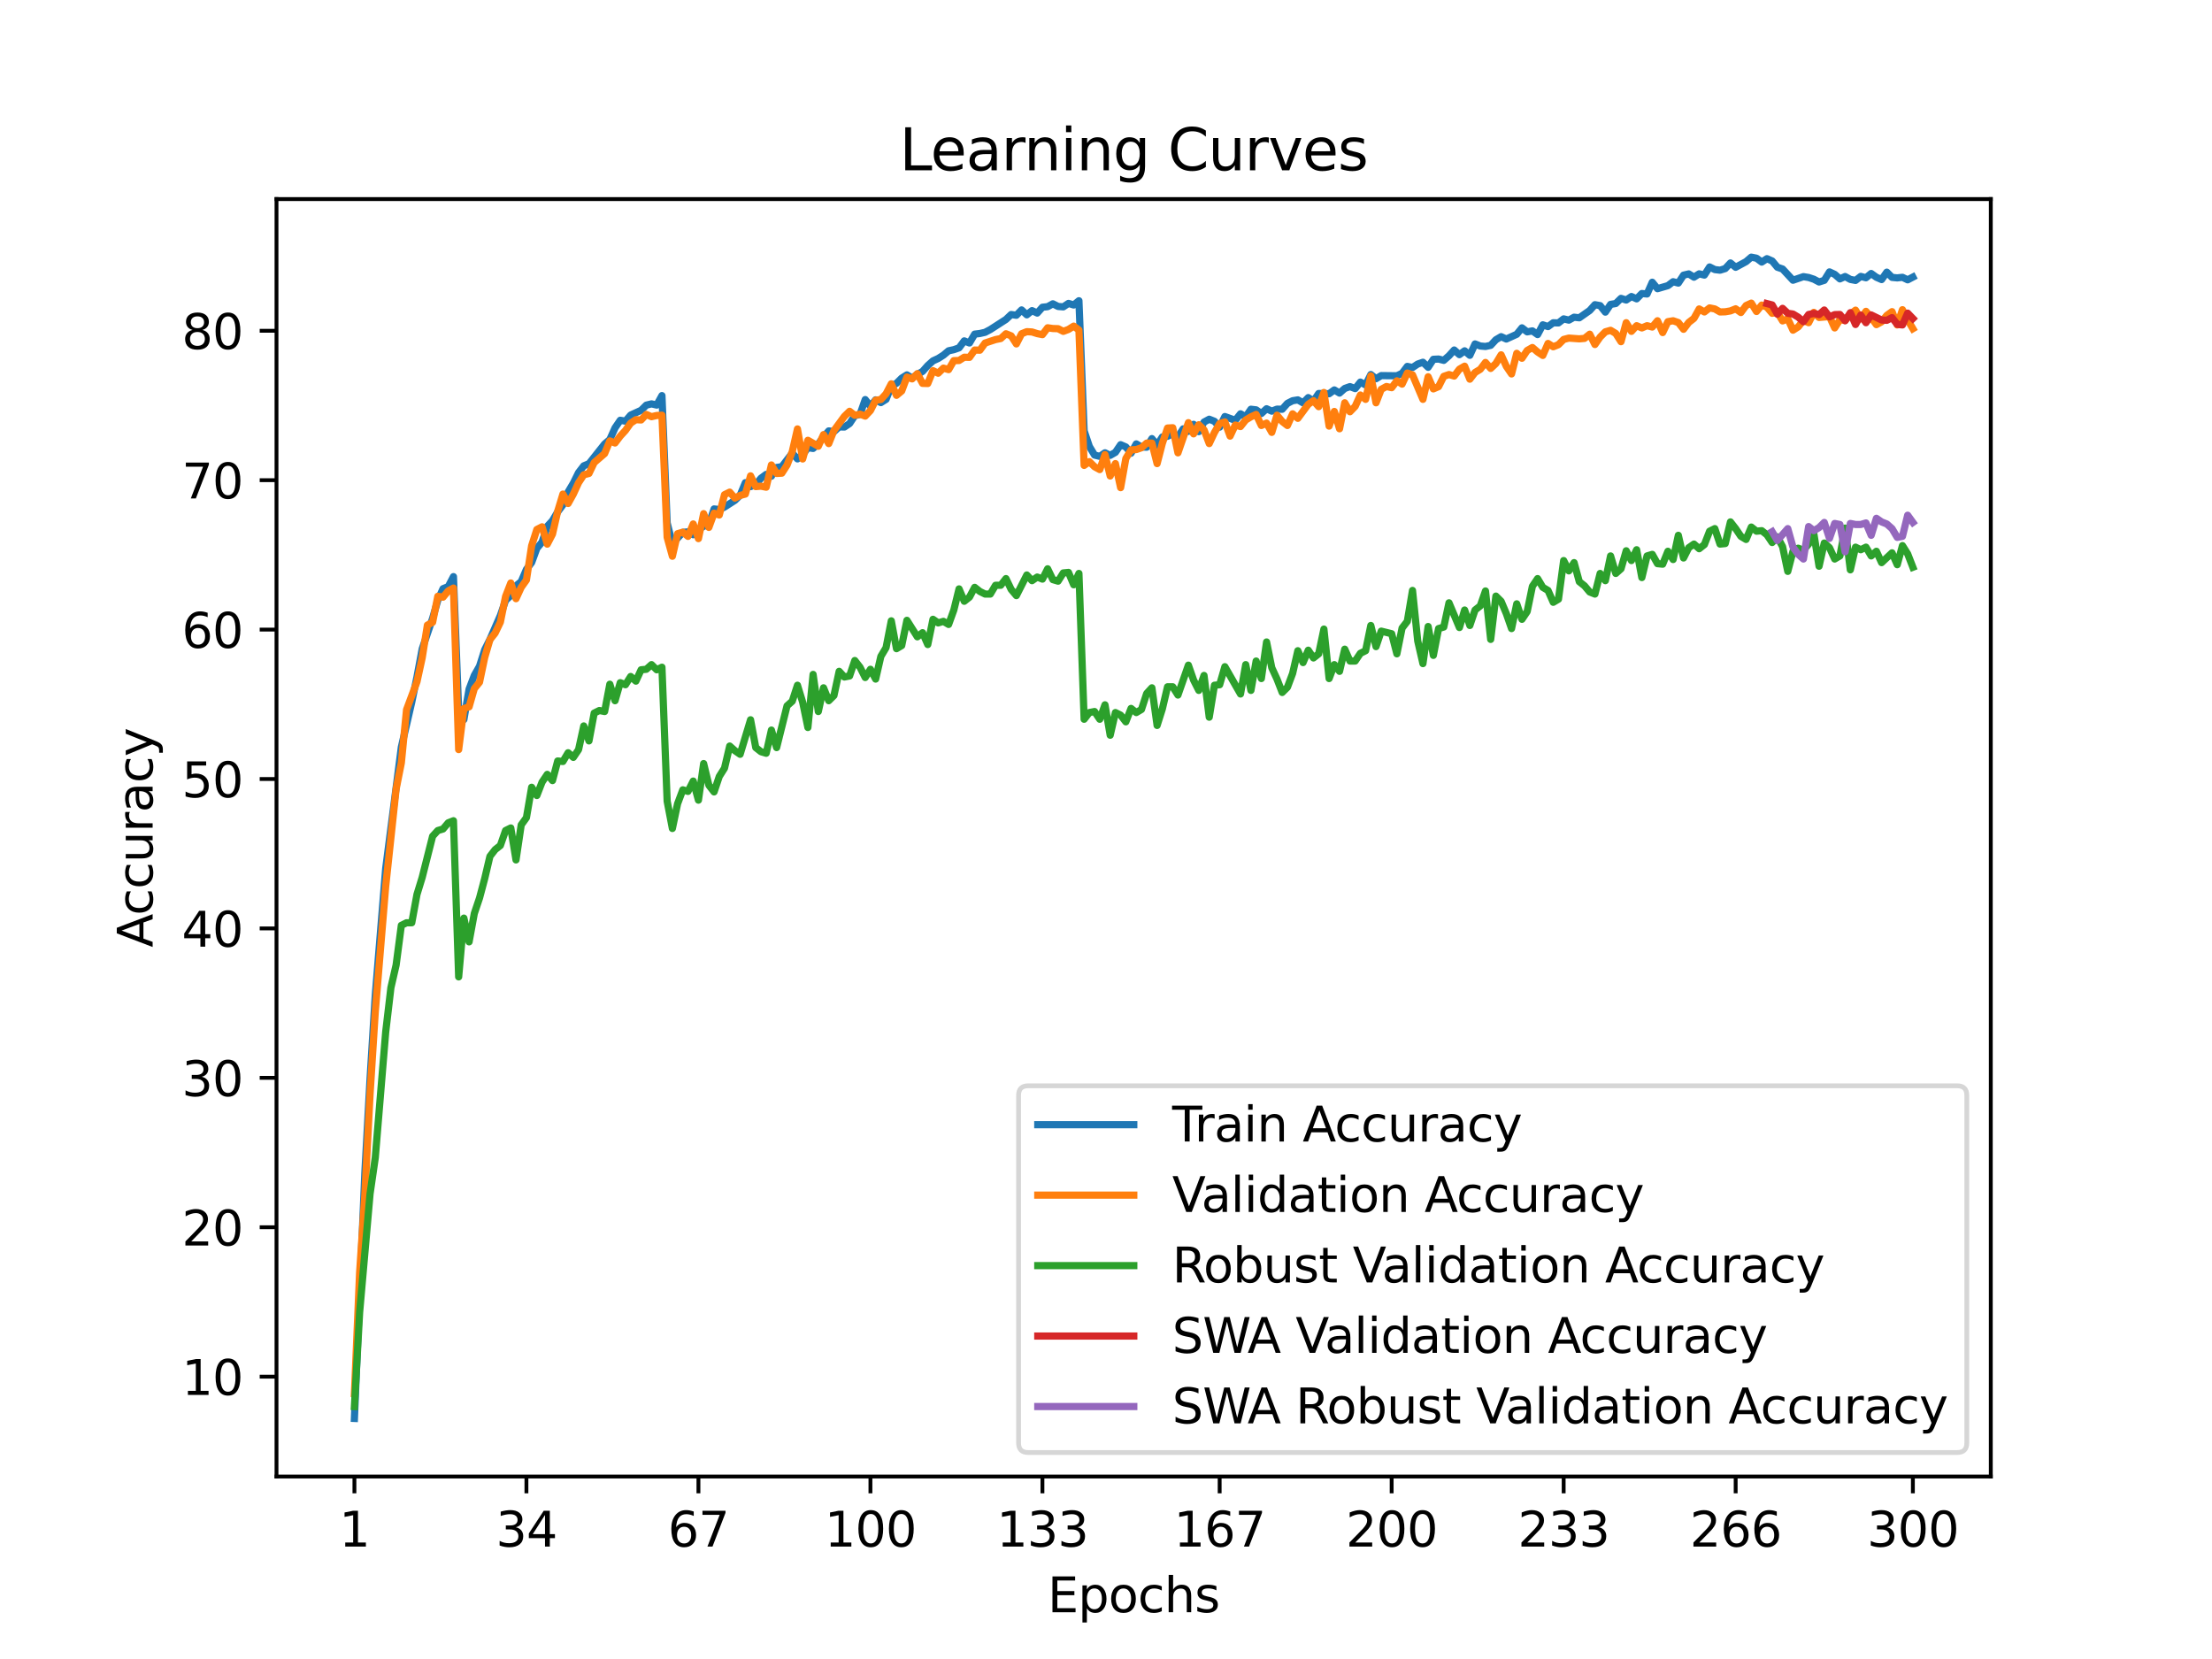 <?xml version="1.0" encoding="utf-8" standalone="no"?>
<!DOCTYPE svg PUBLIC "-//W3C//DTD SVG 1.1//EN"
  "http://www.w3.org/Graphics/SVG/1.1/DTD/svg11.dtd">
<svg xmlns:xlink="http://www.w3.org/1999/xlink" width="460.8pt" height="345.6pt" viewBox="0 0 460.8 345.6" xmlns="http://www.w3.org/2000/svg" version="1.1">
 <defs>
  <style type="text/css">*{stroke-linejoin: round; stroke-linecap: butt}</style>
 </defs>
 <g id="figure_1">
  <g id="patch_1">
   <path d="M 0 345.6 
L 460.8 345.6 
L 460.8 0 
L 0 0 
z
" style="fill: #ffffff"/>
  </g>
  <g id="axes_1">
   <g id="patch_2">
    <path d="M 57.6 307.584 
L 414.72 307.584 
L 414.72 41.472 
L 57.6 41.472 
z
" style="fill: #ffffff"/>
   </g>
   <g id="matplotlib.axis_1">
    <g id="xtick_1">
     <g id="line2d_1">
      <defs>
       <path id="mb05141af59" d="M 0 0 
L 0 3.5 
" style="stroke: #000000; stroke-width: 0.8"/>
      </defs>
      <g>
       <use xlink:href="#mb05141af59" x="73.833" y="307.584" style="stroke: #000000; stroke-width: 0.8"/>
      </g>
     </g>
     <g id="text_1">
      <!-- 1 -->
      <g transform="translate(70.651 322.182) scale(0.1 -0.1)">
       <defs>
        <path id="DejaVuSans-31" d="M 794 531 
L 1825 531 
L 1825 4091 
L 703 3866 
L 703 4441 
L 1819 4666 
L 2450 4666 
L 2450 531 
L 3481 531 
L 3481 0 
L 794 0 
L 794 531 
z
" transform="scale(0.016)"/>
       </defs>
       <use xlink:href="#DejaVuSans-31"/>
      </g>
     </g>
    </g>
    <g id="xtick_2">
     <g id="line2d_2">
      <g>
       <use xlink:href="#mb05141af59" x="109.664" y="307.584" style="stroke: #000000; stroke-width: 0.8"/>
      </g>
     </g>
     <g id="text_2">
      <!-- 34 -->
      <g transform="translate(103.302 322.182) scale(0.1 -0.1)">
       <defs>
        <path id="DejaVuSans-33" d="M 2597 2516 
Q 3050 2419 3304 2112 
Q 3559 1806 3559 1356 
Q 3559 666 3084 287 
Q 2609 -91 1734 -91 
Q 1441 -91 1130 -33 
Q 819 25 488 141 
L 488 750 
Q 750 597 1062 519 
Q 1375 441 1716 441 
Q 2309 441 2620 675 
Q 2931 909 2931 1356 
Q 2931 1769 2642 2001 
Q 2353 2234 1838 2234 
L 1294 2234 
L 1294 2753 
L 1863 2753 
Q 2328 2753 2575 2939 
Q 2822 3125 2822 3475 
Q 2822 3834 2567 4026 
Q 2313 4219 1838 4219 
Q 1578 4219 1281 4162 
Q 984 4106 628 3988 
L 628 4550 
Q 988 4650 1302 4700 
Q 1616 4750 1894 4750 
Q 2613 4750 3031 4423 
Q 3450 4097 3450 3541 
Q 3450 3153 3228 2886 
Q 3006 2619 2597 2516 
z
" transform="scale(0.016)"/>
        <path id="DejaVuSans-34" d="M 2419 4116 
L 825 1625 
L 2419 1625 
L 2419 4116 
z
M 2253 4666 
L 3047 4666 
L 3047 1625 
L 3713 1625 
L 3713 1100 
L 3047 1100 
L 3047 0 
L 2419 0 
L 2419 1100 
L 313 1100 
L 313 1709 
L 2253 4666 
z
" transform="scale(0.016)"/>
       </defs>
       <use xlink:href="#DejaVuSans-33"/>
       <use xlink:href="#DejaVuSans-34" x="63.623"/>
      </g>
     </g>
    </g>
    <g id="xtick_3">
     <g id="line2d_3">
      <g>
       <use xlink:href="#mb05141af59" x="145.496" y="307.584" style="stroke: #000000; stroke-width: 0.8"/>
      </g>
     </g>
     <g id="text_3">
      <!-- 67 -->
      <g transform="translate(139.133 322.182) scale(0.1 -0.1)">
       <defs>
        <path id="DejaVuSans-36" d="M 2113 2584 
Q 1688 2584 1439 2293 
Q 1191 2003 1191 1497 
Q 1191 994 1439 701 
Q 1688 409 2113 409 
Q 2538 409 2786 701 
Q 3034 994 3034 1497 
Q 3034 2003 2786 2293 
Q 2538 2584 2113 2584 
z
M 3366 4563 
L 3366 3988 
Q 3128 4100 2886 4159 
Q 2644 4219 2406 4219 
Q 1781 4219 1451 3797 
Q 1122 3375 1075 2522 
Q 1259 2794 1537 2939 
Q 1816 3084 2150 3084 
Q 2853 3084 3261 2657 
Q 3669 2231 3669 1497 
Q 3669 778 3244 343 
Q 2819 -91 2113 -91 
Q 1303 -91 875 529 
Q 447 1150 447 2328 
Q 447 3434 972 4092 
Q 1497 4750 2381 4750 
Q 2619 4750 2861 4703 
Q 3103 4656 3366 4563 
z
" transform="scale(0.016)"/>
        <path id="DejaVuSans-37" d="M 525 4666 
L 3525 4666 
L 3525 4397 
L 1831 0 
L 1172 0 
L 2766 4134 
L 525 4134 
L 525 4666 
z
" transform="scale(0.016)"/>
       </defs>
       <use xlink:href="#DejaVuSans-36"/>
       <use xlink:href="#DejaVuSans-37" x="63.623"/>
      </g>
     </g>
    </g>
    <g id="xtick_4">
     <g id="line2d_4">
      <g>
       <use xlink:href="#mb05141af59" x="181.327" y="307.584" style="stroke: #000000; stroke-width: 0.8"/>
      </g>
     </g>
     <g id="text_4">
      <!-- 100 -->
      <g transform="translate(171.783 322.182) scale(0.1 -0.1)">
       <defs>
        <path id="DejaVuSans-30" d="M 2034 4250 
Q 1547 4250 1301 3770 
Q 1056 3291 1056 2328 
Q 1056 1369 1301 889 
Q 1547 409 2034 409 
Q 2525 409 2770 889 
Q 3016 1369 3016 2328 
Q 3016 3291 2770 3770 
Q 2525 4250 2034 4250 
z
M 2034 4750 
Q 2819 4750 3233 4129 
Q 3647 3509 3647 2328 
Q 3647 1150 3233 529 
Q 2819 -91 2034 -91 
Q 1250 -91 836 529 
Q 422 1150 422 2328 
Q 422 3509 836 4129 
Q 1250 4750 2034 4750 
z
" transform="scale(0.016)"/>
       </defs>
       <use xlink:href="#DejaVuSans-31"/>
       <use xlink:href="#DejaVuSans-30" x="63.623"/>
       <use xlink:href="#DejaVuSans-30" x="127.246"/>
      </g>
     </g>
    </g>
    <g id="xtick_5">
     <g id="line2d_5">
      <g>
       <use xlink:href="#mb05141af59" x="217.158" y="307.584" style="stroke: #000000; stroke-width: 0.8"/>
      </g>
     </g>
     <g id="text_5">
      <!-- 133 -->
      <g transform="translate(207.615 322.182) scale(0.1 -0.1)">
       <use xlink:href="#DejaVuSans-31"/>
       <use xlink:href="#DejaVuSans-33" x="63.623"/>
       <use xlink:href="#DejaVuSans-33" x="127.246"/>
      </g>
     </g>
    </g>
    <g id="xtick_6">
     <g id="line2d_6">
      <g>
       <use xlink:href="#mb05141af59" x="254.076" y="307.584" style="stroke: #000000; stroke-width: 0.8"/>
      </g>
     </g>
     <g id="text_6">
      <!-- 167 -->
      <g transform="translate(244.532 322.182) scale(0.1 -0.1)">
       <use xlink:href="#DejaVuSans-31"/>
       <use xlink:href="#DejaVuSans-36" x="63.623"/>
       <use xlink:href="#DejaVuSans-37" x="127.246"/>
      </g>
     </g>
    </g>
    <g id="xtick_7">
     <g id="line2d_7">
      <g>
       <use xlink:href="#mb05141af59" x="289.907" y="307.584" style="stroke: #000000; stroke-width: 0.8"/>
      </g>
     </g>
     <g id="text_7">
      <!-- 200 -->
      <g transform="translate(280.363 322.182) scale(0.1 -0.1)">
       <defs>
        <path id="DejaVuSans-32" d="M 1228 531 
L 3431 531 
L 3431 0 
L 469 0 
L 469 531 
Q 828 903 1448 1529 
Q 2069 2156 2228 2338 
Q 2531 2678 2651 2914 
Q 2772 3150 2772 3378 
Q 2772 3750 2511 3984 
Q 2250 4219 1831 4219 
Q 1534 4219 1204 4116 
Q 875 4013 500 3803 
L 500 4441 
Q 881 4594 1212 4672 
Q 1544 4750 1819 4750 
Q 2544 4750 2975 4387 
Q 3406 4025 3406 3419 
Q 3406 3131 3298 2873 
Q 3191 2616 2906 2266 
Q 2828 2175 2409 1742 
Q 1991 1309 1228 531 
z
" transform="scale(0.016)"/>
       </defs>
       <use xlink:href="#DejaVuSans-32"/>
       <use xlink:href="#DejaVuSans-30" x="63.623"/>
       <use xlink:href="#DejaVuSans-30" x="127.246"/>
      </g>
     </g>
    </g>
    <g id="xtick_8">
     <g id="line2d_8">
      <g>
       <use xlink:href="#mb05141af59" x="325.739" y="307.584" style="stroke: #000000; stroke-width: 0.8"/>
      </g>
     </g>
     <g id="text_8">
      <!-- 233 -->
      <g transform="translate(316.195 322.182) scale(0.1 -0.1)">
       <use xlink:href="#DejaVuSans-32"/>
       <use xlink:href="#DejaVuSans-33" x="63.623"/>
       <use xlink:href="#DejaVuSans-33" x="127.246"/>
      </g>
     </g>
    </g>
    <g id="xtick_9">
     <g id="line2d_9">
      <g>
       <use xlink:href="#mb05141af59" x="361.57" y="307.584" style="stroke: #000000; stroke-width: 0.8"/>
      </g>
     </g>
     <g id="text_9">
      <!-- 266 -->
      <g transform="translate(352.026 322.182) scale(0.1 -0.1)">
       <use xlink:href="#DejaVuSans-32"/>
       <use xlink:href="#DejaVuSans-36" x="63.623"/>
       <use xlink:href="#DejaVuSans-36" x="127.246"/>
      </g>
     </g>
    </g>
    <g id="xtick_10">
     <g id="line2d_10">
      <g>
       <use xlink:href="#mb05141af59" x="398.487" y="307.584" style="stroke: #000000; stroke-width: 0.8"/>
      </g>
     </g>
     <g id="text_10">
      <!-- 300 -->
      <g transform="translate(388.944 322.182) scale(0.1 -0.1)">
       <use xlink:href="#DejaVuSans-33"/>
       <use xlink:href="#DejaVuSans-30" x="63.623"/>
       <use xlink:href="#DejaVuSans-30" x="127.246"/>
      </g>
     </g>
    </g>
    <g id="text_11">
     <!-- Epochs -->
     <g transform="translate(218.244 335.861) scale(0.1 -0.1)">
      <defs>
       <path id="DejaVuSans-45" d="M 628 4666 
L 3578 4666 
L 3578 4134 
L 1259 4134 
L 1259 2753 
L 3481 2753 
L 3481 2222 
L 1259 2222 
L 1259 531 
L 3634 531 
L 3634 0 
L 628 0 
L 628 4666 
z
" transform="scale(0.016)"/>
       <path id="DejaVuSans-70" d="M 1159 525 
L 1159 -1331 
L 581 -1331 
L 581 3500 
L 1159 3500 
L 1159 2969 
Q 1341 3281 1617 3432 
Q 1894 3584 2278 3584 
Q 2916 3584 3314 3078 
Q 3713 2572 3713 1747 
Q 3713 922 3314 415 
Q 2916 -91 2278 -91 
Q 1894 -91 1617 61 
Q 1341 213 1159 525 
z
M 3116 1747 
Q 3116 2381 2855 2742 
Q 2594 3103 2138 3103 
Q 1681 3103 1420 2742 
Q 1159 2381 1159 1747 
Q 1159 1113 1420 752 
Q 1681 391 2138 391 
Q 2594 391 2855 752 
Q 3116 1113 3116 1747 
z
" transform="scale(0.016)"/>
       <path id="DejaVuSans-6f" d="M 1959 3097 
Q 1497 3097 1228 2736 
Q 959 2375 959 1747 
Q 959 1119 1226 758 
Q 1494 397 1959 397 
Q 2419 397 2687 759 
Q 2956 1122 2956 1747 
Q 2956 2369 2687 2733 
Q 2419 3097 1959 3097 
z
M 1959 3584 
Q 2709 3584 3137 3096 
Q 3566 2609 3566 1747 
Q 3566 888 3137 398 
Q 2709 -91 1959 -91 
Q 1206 -91 779 398 
Q 353 888 353 1747 
Q 353 2609 779 3096 
Q 1206 3584 1959 3584 
z
" transform="scale(0.016)"/>
       <path id="DejaVuSans-63" d="M 3122 3366 
L 3122 2828 
Q 2878 2963 2633 3030 
Q 2388 3097 2138 3097 
Q 1578 3097 1268 2742 
Q 959 2388 959 1747 
Q 959 1106 1268 751 
Q 1578 397 2138 397 
Q 2388 397 2633 464 
Q 2878 531 3122 666 
L 3122 134 
Q 2881 22 2623 -34 
Q 2366 -91 2075 -91 
Q 1284 -91 818 406 
Q 353 903 353 1747 
Q 353 2603 823 3093 
Q 1294 3584 2113 3584 
Q 2378 3584 2631 3529 
Q 2884 3475 3122 3366 
z
" transform="scale(0.016)"/>
       <path id="DejaVuSans-68" d="M 3513 2113 
L 3513 0 
L 2938 0 
L 2938 2094 
Q 2938 2591 2744 2837 
Q 2550 3084 2163 3084 
Q 1697 3084 1428 2787 
Q 1159 2491 1159 1978 
L 1159 0 
L 581 0 
L 581 4863 
L 1159 4863 
L 1159 2956 
Q 1366 3272 1645 3428 
Q 1925 3584 2291 3584 
Q 2894 3584 3203 3211 
Q 3513 2838 3513 2113 
z
" transform="scale(0.016)"/>
       <path id="DejaVuSans-73" d="M 2834 3397 
L 2834 2853 
Q 2591 2978 2328 3040 
Q 2066 3103 1784 3103 
Q 1356 3103 1142 2972 
Q 928 2841 928 2578 
Q 928 2378 1081 2264 
Q 1234 2150 1697 2047 
L 1894 2003 
Q 2506 1872 2764 1633 
Q 3022 1394 3022 966 
Q 3022 478 2636 193 
Q 2250 -91 1575 -91 
Q 1294 -91 989 -36 
Q 684 19 347 128 
L 347 722 
Q 666 556 975 473 
Q 1284 391 1588 391 
Q 1994 391 2212 530 
Q 2431 669 2431 922 
Q 2431 1156 2273 1281 
Q 2116 1406 1581 1522 
L 1381 1569 
Q 847 1681 609 1914 
Q 372 2147 372 2553 
Q 372 3047 722 3315 
Q 1072 3584 1716 3584 
Q 2034 3584 2315 3537 
Q 2597 3491 2834 3397 
z
" transform="scale(0.016)"/>
      </defs>
      <use xlink:href="#DejaVuSans-45"/>
      <use xlink:href="#DejaVuSans-70" x="63.184"/>
      <use xlink:href="#DejaVuSans-6f" x="126.66"/>
      <use xlink:href="#DejaVuSans-63" x="187.842"/>
      <use xlink:href="#DejaVuSans-68" x="242.822"/>
      <use xlink:href="#DejaVuSans-73" x="306.201"/>
     </g>
    </g>
   </g>
   <g id="matplotlib.axis_2">
    <g id="ytick_1">
     <g id="line2d_11">
      <defs>
       <path id="m172ea01c9a" d="M 0 0 
L -3.5 0 
" style="stroke: #000000; stroke-width: 0.8"/>
      </defs>
      <g>
       <use xlink:href="#m172ea01c9a" x="57.6" y="286.788" style="stroke: #000000; stroke-width: 0.8"/>
      </g>
     </g>
     <g id="text_12">
      <!-- 10 -->
      <g transform="translate(37.875 290.587) scale(0.1 -0.1)">
       <use xlink:href="#DejaVuSans-31"/>
       <use xlink:href="#DejaVuSans-30" x="63.623"/>
      </g>
     </g>
    </g>
    <g id="ytick_2">
     <g id="line2d_12">
      <g>
       <use xlink:href="#m172ea01c9a" x="57.6" y="255.662" style="stroke: #000000; stroke-width: 0.8"/>
      </g>
     </g>
     <g id="text_13">
      <!-- 20 -->
      <g transform="translate(37.875 259.461) scale(0.1 -0.1)">
       <use xlink:href="#DejaVuSans-32"/>
       <use xlink:href="#DejaVuSans-30" x="63.623"/>
      </g>
     </g>
    </g>
    <g id="ytick_3">
     <g id="line2d_13">
      <g>
       <use xlink:href="#m172ea01c9a" x="57.6" y="224.536" style="stroke: #000000; stroke-width: 0.8"/>
      </g>
     </g>
     <g id="text_14">
      <!-- 30 -->
      <g transform="translate(37.875 228.335) scale(0.1 -0.1)">
       <use xlink:href="#DejaVuSans-33"/>
       <use xlink:href="#DejaVuSans-30" x="63.623"/>
      </g>
     </g>
    </g>
    <g id="ytick_4">
     <g id="line2d_14">
      <g>
       <use xlink:href="#m172ea01c9a" x="57.6" y="193.41" style="stroke: #000000; stroke-width: 0.8"/>
      </g>
     </g>
     <g id="text_15">
      <!-- 40 -->
      <g transform="translate(37.875 197.209) scale(0.1 -0.1)">
       <use xlink:href="#DejaVuSans-34"/>
       <use xlink:href="#DejaVuSans-30" x="63.623"/>
      </g>
     </g>
    </g>
    <g id="ytick_5">
     <g id="line2d_15">
      <g>
       <use xlink:href="#m172ea01c9a" x="57.6" y="162.284" style="stroke: #000000; stroke-width: 0.8"/>
      </g>
     </g>
     <g id="text_16">
      <!-- 50 -->
      <g transform="translate(37.875 166.083) scale(0.1 -0.1)">
       <defs>
        <path id="DejaVuSans-35" d="M 691 4666 
L 3169 4666 
L 3169 4134 
L 1269 4134 
L 1269 2991 
Q 1406 3038 1543 3061 
Q 1681 3084 1819 3084 
Q 2600 3084 3056 2656 
Q 3513 2228 3513 1497 
Q 3513 744 3044 326 
Q 2575 -91 1722 -91 
Q 1428 -91 1123 -41 
Q 819 9 494 109 
L 494 744 
Q 775 591 1075 516 
Q 1375 441 1709 441 
Q 2250 441 2565 725 
Q 2881 1009 2881 1497 
Q 2881 1984 2565 2268 
Q 2250 2553 1709 2553 
Q 1456 2553 1204 2497 
Q 953 2441 691 2322 
L 691 4666 
z
" transform="scale(0.016)"/>
       </defs>
       <use xlink:href="#DejaVuSans-35"/>
       <use xlink:href="#DejaVuSans-30" x="63.623"/>
      </g>
     </g>
    </g>
    <g id="ytick_6">
     <g id="line2d_16">
      <g>
       <use xlink:href="#m172ea01c9a" x="57.6" y="131.158" style="stroke: #000000; stroke-width: 0.8"/>
      </g>
     </g>
     <g id="text_17">
      <!-- 60 -->
      <g transform="translate(37.875 134.957) scale(0.1 -0.1)">
       <use xlink:href="#DejaVuSans-36"/>
       <use xlink:href="#DejaVuSans-30" x="63.623"/>
      </g>
     </g>
    </g>
    <g id="ytick_7">
     <g id="line2d_17">
      <g>
       <use xlink:href="#m172ea01c9a" x="57.6" y="100.032" style="stroke: #000000; stroke-width: 0.8"/>
      </g>
     </g>
     <g id="text_18">
      <!-- 70 -->
      <g transform="translate(37.875 103.831) scale(0.1 -0.1)">
       <use xlink:href="#DejaVuSans-37"/>
       <use xlink:href="#DejaVuSans-30" x="63.623"/>
      </g>
     </g>
    </g>
    <g id="ytick_8">
     <g id="line2d_18">
      <g>
       <use xlink:href="#m172ea01c9a" x="57.6" y="68.905" style="stroke: #000000; stroke-width: 0.8"/>
      </g>
     </g>
     <g id="text_19">
      <!-- 80 -->
      <g transform="translate(37.875 72.705) scale(0.1 -0.1)">
       <defs>
        <path id="DejaVuSans-38" d="M 2034 2216 
Q 1584 2216 1326 1975 
Q 1069 1734 1069 1313 
Q 1069 891 1326 650 
Q 1584 409 2034 409 
Q 2484 409 2743 651 
Q 3003 894 3003 1313 
Q 3003 1734 2745 1975 
Q 2488 2216 2034 2216 
z
M 1403 2484 
Q 997 2584 770 2862 
Q 544 3141 544 3541 
Q 544 4100 942 4425 
Q 1341 4750 2034 4750 
Q 2731 4750 3128 4425 
Q 3525 4100 3525 3541 
Q 3525 3141 3298 2862 
Q 3072 2584 2669 2484 
Q 3125 2378 3379 2068 
Q 3634 1759 3634 1313 
Q 3634 634 3220 271 
Q 2806 -91 2034 -91 
Q 1263 -91 848 271 
Q 434 634 434 1313 
Q 434 1759 690 2068 
Q 947 2378 1403 2484 
z
M 1172 3481 
Q 1172 3119 1398 2916 
Q 1625 2713 2034 2713 
Q 2441 2713 2670 2916 
Q 2900 3119 2900 3481 
Q 2900 3844 2670 4047 
Q 2441 4250 2034 4250 
Q 1625 4250 1398 4047 
Q 1172 3844 1172 3481 
z
" transform="scale(0.016)"/>
       </defs>
       <use xlink:href="#DejaVuSans-38"/>
       <use xlink:href="#DejaVuSans-30" x="63.623"/>
      </g>
     </g>
    </g>
    <g id="text_20">
     <!-- Accuracy -->
     <g transform="translate(31.795 197.356) rotate(-90) scale(0.1 -0.1)">
      <defs>
       <path id="DejaVuSans-41" d="M 2188 4044 
L 1331 1722 
L 3047 1722 
L 2188 4044 
z
M 1831 4666 
L 2547 4666 
L 4325 0 
L 3669 0 
L 3244 1197 
L 1141 1197 
L 716 0 
L 50 0 
L 1831 4666 
z
" transform="scale(0.016)"/>
       <path id="DejaVuSans-75" d="M 544 1381 
L 544 3500 
L 1119 3500 
L 1119 1403 
Q 1119 906 1312 657 
Q 1506 409 1894 409 
Q 2359 409 2629 706 
Q 2900 1003 2900 1516 
L 2900 3500 
L 3475 3500 
L 3475 0 
L 2900 0 
L 2900 538 
Q 2691 219 2414 64 
Q 2138 -91 1772 -91 
Q 1169 -91 856 284 
Q 544 659 544 1381 
z
M 1991 3584 
L 1991 3584 
z
" transform="scale(0.016)"/>
       <path id="DejaVuSans-72" d="M 2631 2963 
Q 2534 3019 2420 3045 
Q 2306 3072 2169 3072 
Q 1681 3072 1420 2755 
Q 1159 2438 1159 1844 
L 1159 0 
L 581 0 
L 581 3500 
L 1159 3500 
L 1159 2956 
Q 1341 3275 1631 3429 
Q 1922 3584 2338 3584 
Q 2397 3584 2469 3576 
Q 2541 3569 2628 3553 
L 2631 2963 
z
" transform="scale(0.016)"/>
       <path id="DejaVuSans-61" d="M 2194 1759 
Q 1497 1759 1228 1600 
Q 959 1441 959 1056 
Q 959 750 1161 570 
Q 1363 391 1709 391 
Q 2188 391 2477 730 
Q 2766 1069 2766 1631 
L 2766 1759 
L 2194 1759 
z
M 3341 1997 
L 3341 0 
L 2766 0 
L 2766 531 
Q 2569 213 2275 61 
Q 1981 -91 1556 -91 
Q 1019 -91 701 211 
Q 384 513 384 1019 
Q 384 1609 779 1909 
Q 1175 2209 1959 2209 
L 2766 2209 
L 2766 2266 
Q 2766 2663 2505 2880 
Q 2244 3097 1772 3097 
Q 1472 3097 1187 3025 
Q 903 2953 641 2809 
L 641 3341 
Q 956 3463 1253 3523 
Q 1550 3584 1831 3584 
Q 2591 3584 2966 3190 
Q 3341 2797 3341 1997 
z
" transform="scale(0.016)"/>
       <path id="DejaVuSans-79" d="M 2059 -325 
Q 1816 -950 1584 -1140 
Q 1353 -1331 966 -1331 
L 506 -1331 
L 506 -850 
L 844 -850 
Q 1081 -850 1212 -737 
Q 1344 -625 1503 -206 
L 1606 56 
L 191 3500 
L 800 3500 
L 1894 763 
L 2988 3500 
L 3597 3500 
L 2059 -325 
z
" transform="scale(0.016)"/>
      </defs>
      <use xlink:href="#DejaVuSans-41"/>
      <use xlink:href="#DejaVuSans-63" x="66.658"/>
      <use xlink:href="#DejaVuSans-63" x="121.639"/>
      <use xlink:href="#DejaVuSans-75" x="176.619"/>
      <use xlink:href="#DejaVuSans-72" x="239.998"/>
      <use xlink:href="#DejaVuSans-61" x="281.111"/>
      <use xlink:href="#DejaVuSans-63" x="342.391"/>
      <use xlink:href="#DejaVuSans-79" x="397.371"/>
     </g>
    </g>
   </g>
   <g id="line2d_19">
    <path d="M 73.833 295.488 
L 76.004 244.387 
L 77.09 224.684 
L 78.176 207.347 
L 80.348 180.921 
L 83.605 155.646 
L 85.777 146.262 
L 86.862 141.017 
L 87.948 135.181 
L 90.12 128.792 
L 91.206 125.041 
L 92.291 122.637 
L 93.377 122.201 
L 94.463 120.123 
L 95.549 148.137 
L 96.635 149.903 
L 97.72 143.554 
L 98.806 140.698 
L 99.892 138.791 
L 100.978 135.352 
L 102.064 133.196 
L 104.235 128.216 
L 105.321 125.072 
L 106.407 124.061 
L 107.493 122.038 
L 108.578 121.158 
L 109.664 118.614 
L 110.75 117.182 
L 111.836 114.225 
L 112.922 112.926 
L 114.007 109.642 
L 115.093 108.459 
L 116.179 106.63 
L 117.265 105.167 
L 118.351 102.483 
L 119.436 100.654 
L 120.522 98.452 
L 121.608 97.043 
L 122.694 96.6 
L 125.951 92.499 
L 127.037 91.565 
L 128.123 89.137 
L 129.209 87.55 
L 130.294 87.737 
L 131.38 86.468 
L 133.552 85.48 
L 134.638 84.398 
L 135.723 84.134 
L 136.809 84.383 
L 137.895 82.414 
L 138.981 108.918 
L 140.067 113.283 
L 142.238 110.902 
L 143.324 110.793 
L 144.41 111.393 
L 145.496 110.295 
L 146.581 109.634 
L 147.667 109.26 
L 148.753 106.023 
L 149.839 106.148 
L 150.925 105.626 
L 153.096 104.234 
L 154.182 103.167 
L 155.268 100.553 
L 156.354 101.37 
L 157.439 100.95 
L 158.525 99.627 
L 159.611 98.825 
L 160.697 99.207 
L 161.783 97.386 
L 162.868 97.222 
L 165.04 94.398 
L 166.126 95.596 
L 167.212 94.74 
L 168.297 93.254 
L 169.383 93.417 
L 170.469 92.468 
L 171.555 91.021 
L 172.641 89.768 
L 173.726 89.908 
L 174.812 88.927 
L 175.898 88.958 
L 176.984 88.235 
L 178.07 86.593 
L 179.155 86.328 
L 180.241 83.239 
L 181.327 84.616 
L 182.413 83.293 
L 183.499 83.869 
L 184.584 83.192 
L 185.67 80.43 
L 186.756 79.854 
L 187.842 78.772 
L 188.928 78.095 
L 190.013 78.765 
L 191.099 77.986 
L 192.185 77.379 
L 193.271 76.15 
L 194.357 75.177 
L 195.442 74.679 
L 196.528 73.987 
L 197.614 73.076 
L 198.7 72.843 
L 199.786 72.462 
L 200.871 71.014 
L 201.957 71.45 
L 203.043 69.606 
L 204.129 69.473 
L 205.215 69.224 
L 206.3 68.649 
L 209.558 66.548 
L 210.644 65.52 
L 211.729 65.676 
L 212.815 64.563 
L 213.901 65.583 
L 214.987 64.711 
L 216.073 65.217 
L 217.158 64.003 
L 218.244 63.886 
L 219.33 63.287 
L 220.416 63.84 
L 221.502 63.925 
L 222.587 63.202 
L 223.673 63.536 
L 224.759 62.649 
L 225.845 89.76 
L 226.931 92.997 
L 228.016 94.802 
L 229.102 95.067 
L 230.188 94.328 
L 231.274 94.857 
L 232.36 94.234 
L 233.445 92.639 
L 234.531 93.106 
L 235.617 94.413 
L 236.703 92.476 
L 237.789 93.114 
L 238.875 93.16 
L 239.96 91.371 
L 241.046 92.701 
L 242.132 91.036 
L 243.218 90.888 
L 244.304 90.351 
L 245.389 91.013 
L 246.475 89.34 
L 247.561 89.861 
L 248.647 88.398 
L 249.733 89.916 
L 250.818 87.923 
L 251.904 87.332 
L 252.99 87.76 
L 254.076 88.982 
L 255.162 86.772 
L 257.333 87.558 
L 258.419 86.204 
L 259.505 86.834 
L 260.591 85.254 
L 261.676 85.379 
L 262.762 86.149 
L 263.848 85.153 
L 264.934 85.651 
L 266.02 85.231 
L 267.105 85.254 
L 268.191 84.033 
L 269.277 83.48 
L 270.363 83.301 
L 271.449 83.924 
L 272.534 82.827 
L 273.62 83.566 
L 274.706 81.971 
L 276.878 82.025 
L 277.963 81.231 
L 279.049 81.885 
L 280.135 80.92 
L 281.221 80.539 
L 282.307 80.951 
L 283.392 79.597 
L 284.478 80.196 
L 285.564 78.025 
L 286.65 78.897 
L 287.736 78.243 
L 290.993 78.282 
L 292.079 77.769 
L 293.165 76.329 
L 294.25 76.562 
L 295.336 75.839 
L 296.422 75.465 
L 297.508 76.516 
L 298.594 74.85 
L 299.679 74.796 
L 300.765 75.068 
L 301.851 74.111 
L 302.937 72.913 
L 304.023 73.878 
L 305.108 73.084 
L 306.194 74.018 
L 307.28 71.652 
L 308.366 72.08 
L 309.452 72.174 
L 310.537 71.94 
L 311.623 70.773 
L 312.709 70.135 
L 313.795 70.625 
L 315.966 69.637 
L 317.052 68.298 
L 318.138 69.131 
L 319.224 68.929 
L 320.31 69.699 
L 321.395 67.668 
L 322.481 68.034 
L 323.567 67.24 
L 324.653 67.271 
L 325.739 66.431 
L 326.824 66.688 
L 327.91 66.081 
L 328.996 66.205 
L 331.168 64.68 
L 332.253 63.474 
L 333.339 63.668 
L 334.425 65.022 
L 335.511 63.412 
L 336.597 63.225 
L 337.682 62.159 
L 338.768 62.501 
L 339.854 61.77 
L 340.94 62.252 
L 342.026 61.147 
L 343.111 61.241 
L 344.197 58.797 
L 345.283 60.136 
L 347.455 59.505 
L 348.54 58.688 
L 349.626 58.968 
L 350.712 57.319 
L 351.798 57.062 
L 352.884 57.739 
L 353.969 57.046 
L 355.055 57.303 
L 356.141 55.615 
L 357.227 56.159 
L 358.313 56.284 
L 359.398 55.949 
L 360.484 54.782 
L 361.57 55.677 
L 363.742 54.502 
L 364.827 53.568 
L 365.913 53.786 
L 366.999 54.595 
L 368.085 53.887 
L 369.171 54.362 
L 370.256 55.669 
L 371.342 56.035 
L 373.514 58.377 
L 375.685 57.63 
L 376.771 57.809 
L 377.857 58.167 
L 378.943 58.743 
L 380.029 58.4 
L 381.114 56.642 
L 382.2 57.148 
L 383.286 58.097 
L 384.372 57.607 
L 385.458 58.206 
L 386.543 58.416 
L 387.629 57.583 
L 388.715 57.863 
L 389.801 56.976 
L 390.887 57.762 
L 391.972 58.237 
L 393.058 56.696 
L 394.144 57.786 
L 395.23 57.887 
L 396.316 57.77 
L 397.401 58.291 
L 398.487 57.723 
L 398.487 57.723 
" clip-path="url(#pb7f7891985)" style="fill: none; stroke: #1f77b4; stroke-width: 1.5; stroke-linecap: square"/>
   </g>
   <g id="line2d_20">
    <path d="M 73.833 290.306 
L 74.919 265.062 
L 76.004 248.877 
L 77.09 227.898 
L 78.176 210.778 
L 80.348 184.632 
L 82.519 164.369 
L 83.605 158.922 
L 84.691 147.841 
L 86.862 142.021 
L 87.948 137.04 
L 89.034 130.224 
L 90.12 129.632 
L 91.206 124.217 
L 92.291 124.403 
L 93.377 123.096 
L 94.463 122.505 
L 95.549 156.152 
L 96.635 147.592 
L 97.72 147.25 
L 98.806 143.452 
L 99.892 142.114 
L 100.978 136.947 
L 102.064 133.243 
L 103.149 131.874 
L 104.235 129.601 
L 105.321 124.248 
L 106.407 121.446 
L 107.493 124.715 
L 108.578 122.349 
L 109.664 120.824 
L 110.75 113.696 
L 111.836 110.303 
L 112.922 109.743 
L 114.007 113.353 
L 115.093 111.268 
L 116.179 106.506 
L 117.265 102.926 
L 118.351 104.887 
L 119.436 102.926 
L 120.522 100.561 
L 121.608 98.911 
L 122.694 98.631 
L 123.78 96.359 
L 125.951 94.491 
L 127.037 91.845 
L 128.123 92.281 
L 129.209 90.849 
L 130.294 89.667 
L 131.38 88.141 
L 132.466 87.425 
L 133.552 87.488 
L 134.638 86.336 
L 135.723 86.803 
L 136.809 86.554 
L 137.895 86.492 
L 138.981 111.922 
L 140.067 115.875 
L 141.152 111.175 
L 142.238 110.863 
L 143.324 111.735 
L 144.41 109.151 
L 145.496 112.202 
L 146.581 107.004 
L 147.667 109.867 
L 148.753 106.91 
L 149.839 107.284 
L 150.925 103.051 
L 152.01 102.522 
L 153.096 103.767 
L 154.182 103.206 
L 155.268 102.926 
L 156.354 99.129 
L 157.439 101.37 
L 158.525 101.277 
L 159.611 101.494 
L 160.697 96.857 
L 161.783 98.631 
L 162.868 98.569 
L 163.954 96.888 
L 165.04 94.086 
L 166.126 89.355 
L 167.212 95.612 
L 168.297 91.721 
L 170.469 92.966 
L 171.555 90.538 
L 172.641 92.406 
L 173.726 89.698 
L 175.898 86.741 
L 176.984 85.682 
L 178.07 86.523 
L 179.155 86.274 
L 180.241 86.678 
L 181.327 85.527 
L 182.413 83.379 
L 183.499 83.223 
L 184.584 82.041 
L 185.67 79.955 
L 186.756 82.352 
L 187.842 81.449 
L 188.928 78.554 
L 190.013 78.928 
L 191.099 77.839 
L 192.185 79.862 
L 193.271 79.893 
L 194.357 77.216 
L 195.442 77.745 
L 196.528 76.687 
L 197.614 76.998 
L 198.7 75.131 
L 199.786 75.099 
L 200.871 74.415 
L 201.957 74.446 
L 203.043 72.921 
L 204.129 72.952 
L 205.215 71.458 
L 207.386 70.742 
L 208.472 70.524 
L 209.558 69.528 
L 210.644 69.964 
L 211.729 71.644 
L 212.815 69.528 
L 213.901 69.092 
L 214.987 69.154 
L 216.073 69.497 
L 217.158 69.715 
L 218.244 68.283 
L 219.33 68.439 
L 220.416 68.47 
L 221.502 69.03 
L 222.587 68.625 
L 223.673 67.94 
L 224.759 68.75 
L 225.845 96.95 
L 226.931 96.172 
L 228.016 97.23 
L 229.102 97.822 
L 230.188 94.709 
L 231.274 99.16 
L 232.36 96.577 
L 233.445 101.588 
L 234.531 95.518 
L 235.617 93.713 
L 236.703 93.651 
L 237.789 93.277 
L 238.875 92.312 
L 239.96 92.312 
L 241.046 96.577 
L 242.132 92.374 
L 243.218 89.169 
L 244.304 89.106 
L 245.389 94.335 
L 247.561 88.048 
L 248.647 90.382 
L 249.733 88.484 
L 250.818 89.542 
L 251.904 92.406 
L 252.99 90.102 
L 254.076 88.235 
L 255.162 87.892 
L 256.247 90.849 
L 257.333 88.546 
L 258.419 88.857 
L 259.505 87.488 
L 260.591 86.834 
L 261.676 86.336 
L 262.762 88.639 
L 263.848 88.141 
L 264.934 90.071 
L 266.02 86.492 
L 267.105 87.799 
L 268.191 88.639 
L 269.277 86.212 
L 270.363 87.145 
L 272.534 84.219 
L 273.62 83.472 
L 274.706 84.717 
L 275.792 81.76 
L 276.878 88.764 
L 277.963 85.714 
L 279.049 89.324 
L 280.135 83.908 
L 281.221 85.776 
L 282.307 84.655 
L 283.392 82.29 
L 284.478 83.192 
L 285.564 78.305 
L 286.65 83.908 
L 287.736 81.107 
L 288.821 80.515 
L 289.907 80.764 
L 290.993 79.333 
L 292.079 80.017 
L 293.165 77.714 
L 294.25 78.088 
L 296.422 83.192 
L 297.508 78.492 
L 298.594 81.013 
L 299.679 80.547 
L 300.765 78.399 
L 301.851 78.025 
L 302.937 78.337 
L 304.023 76.905 
L 305.108 76.282 
L 306.194 78.99 
L 307.28 77.59 
L 308.366 76.936 
L 309.452 75.504 
L 310.537 76.749 
L 311.623 75.722 
L 312.709 73.917 
L 313.795 76.313 
L 314.881 77.901 
L 315.966 73.605 
L 317.052 74.633 
L 318.138 73.014 
L 319.224 72.392 
L 320.31 73.325 
L 321.395 74.041 
L 322.481 71.551 
L 323.567 72.236 
L 324.653 71.8 
L 325.739 70.711 
L 326.824 70.431 
L 328.996 70.586 
L 330.082 70.493 
L 331.168 69.621 
L 332.253 71.769 
L 333.339 70.213 
L 334.425 69.123 
L 335.511 68.812 
L 336.597 69.466 
L 337.682 71.178 
L 338.768 67.225 
L 339.854 69.03 
L 340.94 67.847 
L 342.026 68.314 
L 343.111 67.847 
L 344.197 68.127 
L 345.283 66.82 
L 346.369 69.279 
L 347.455 67.007 
L 348.54 66.82 
L 349.626 67.193 
L 350.712 68.594 
L 351.798 67.162 
L 352.884 66.322 
L 353.969 64.361 
L 355.055 64.984 
L 356.141 64.143 
L 357.227 64.361 
L 358.313 64.984 
L 359.398 64.952 
L 360.484 64.766 
L 361.57 64.33 
L 362.656 65.108 
L 363.742 63.645 
L 364.827 63.147 
L 365.913 64.89 
L 366.999 63.552 
L 368.085 63.987 
L 369.171 65.264 
L 370.256 65.077 
L 371.342 66.851 
L 372.428 66.415 
L 373.514 68.781 
L 374.6 68.096 
L 375.685 66.727 
L 376.771 67.225 
L 377.857 65.077 
L 378.943 66.135 
L 381.114 65.948 
L 382.2 68.314 
L 383.286 66.602 
L 384.372 66.758 
L 385.458 65.482 
L 386.543 64.61 
L 387.629 66.415 
L 388.715 64.859 
L 389.801 66.135 
L 390.887 67.629 
L 391.972 67.038 
L 393.058 65.699 
L 394.144 64.921 
L 395.23 67.691 
L 396.316 64.517 
L 397.401 66.633 
L 398.487 68.47 
L 398.487 68.47 
" clip-path="url(#pb7f7891985)" style="fill: none; stroke: #ff7f0e; stroke-width: 1.5; stroke-linecap: square"/>
   </g>
   <g id="line2d_21">
    <path d="M 73.833 293.013 
L 74.919 273.372 
L 77.09 248.686 
L 78.176 241.172 
L 80.348 214.984 
L 81.433 205.753 
L 82.519 201.03 
L 83.605 192.766 
L 84.691 192.229 
L 85.777 192.229 
L 86.862 186.326 
L 87.948 182.784 
L 90.12 174.198 
L 91.206 173.017 
L 92.291 172.695 
L 93.377 171.407 
L 94.463 170.978 
L 95.549 203.499 
L 96.635 191.263 
L 97.72 196.201 
L 98.806 190.297 
L 99.892 187.077 
L 100.978 182.999 
L 102.064 178.383 
L 103.149 176.988 
L 104.235 176.13 
L 105.321 173.017 
L 106.407 172.48 
L 107.493 179.135 
L 108.578 171.836 
L 109.664 170.334 
L 110.75 164.001 
L 111.836 165.718 
L 112.922 162.928 
L 114.007 161.318 
L 115.093 162.606 
L 116.179 158.527 
L 117.265 158.634 
L 118.351 156.81 
L 119.436 157.776 
L 120.522 156.166 
L 121.608 151.229 
L 122.694 154.341 
L 123.78 148.545 
L 124.865 148.009 
L 125.951 148.223 
L 127.037 142.535 
L 128.123 145.969 
L 129.209 142.213 
L 130.294 142.642 
L 131.38 140.925 
L 132.466 141.891 
L 133.552 139.529 
L 134.638 139.422 
L 135.723 138.456 
L 136.809 139.529 
L 137.895 138.993 
L 138.981 166.899 
L 140.067 172.588 
L 141.152 167.436 
L 142.238 164.538 
L 143.324 164.86 
L 144.41 162.713 
L 145.496 166.684 
L 146.581 159.064 
L 147.667 163.572 
L 148.753 164.967 
L 149.839 161.747 
L 150.925 160.03 
L 152.01 155.415 
L 153.096 156.381 
L 154.182 157.132 
L 156.354 149.941 
L 157.439 155.737 
L 158.525 156.595 
L 159.611 156.917 
L 160.697 152.087 
L 161.783 155.737 
L 163.954 147.043 
L 165.04 146.077 
L 166.126 142.749 
L 167.212 146.291 
L 168.297 151.551 
L 169.383 140.495 
L 170.469 148.223 
L 171.555 143.286 
L 172.641 145.969 
L 173.726 144.896 
L 174.812 139.851 
L 175.898 141.032 
L 176.984 140.817 
L 178.07 137.598 
L 179.155 138.993 
L 180.241 141.139 
L 181.327 139.422 
L 182.413 141.461 
L 183.499 136.739 
L 184.584 134.914 
L 185.67 129.333 
L 186.756 135.129 
L 187.842 134.485 
L 188.928 129.226 
L 191.099 132.66 
L 192.185 131.802 
L 193.271 134.27 
L 194.357 129.011 
L 195.442 129.762 
L 196.528 129.44 
L 197.614 130.084 
L 198.7 127.079 
L 199.786 122.678 
L 200.871 125.254 
L 201.957 124.396 
L 203.043 122.356 
L 204.129 123.215 
L 205.215 123.752 
L 206.3 123.752 
L 207.386 121.927 
L 208.472 121.927 
L 209.558 120.532 
L 210.644 122.786 
L 211.729 124.074 
L 213.901 119.781 
L 214.987 120.961 
L 216.073 120.21 
L 217.158 120.639 
L 218.244 118.493 
L 219.33 120.746 
L 220.416 121.068 
L 221.502 119.351 
L 222.587 119.244 
L 223.673 121.82 
L 224.759 119.459 
L 225.845 149.833 
L 226.931 148.438 
L 228.016 148.223 
L 229.102 149.833 
L 230.188 146.828 
L 231.274 153.161 
L 232.36 148.438 
L 233.445 148.975 
L 234.531 150.37 
L 235.617 147.579 
L 236.703 148.438 
L 237.789 147.794 
L 238.875 144.467 
L 239.96 143.286 
L 241.046 151.121 
L 242.132 147.687 
L 243.218 143.071 
L 244.304 143.071 
L 245.389 144.789 
L 247.561 138.564 
L 248.647 141.676 
L 249.733 143.823 
L 250.818 140.71 
L 251.904 149.404 
L 252.99 142.749 
L 254.076 142.642 
L 255.162 138.886 
L 258.419 144.574 
L 259.505 138.456 
L 260.591 143.823 
L 261.676 137.705 
L 262.762 141.354 
L 263.848 133.734 
L 264.934 139.1 
L 266.02 141.461 
L 267.105 144.252 
L 268.191 143.179 
L 269.277 140.281 
L 270.363 135.558 
L 271.449 138.027 
L 272.534 135.451 
L 273.62 137.061 
L 274.706 136.202 
L 275.792 131.05 
L 276.878 141.354 
L 277.963 138.456 
L 279.049 139.851 
L 280.135 135.236 
L 281.221 137.705 
L 282.307 137.705 
L 283.392 136.095 
L 284.478 135.558 
L 285.564 130.299 
L 286.65 134.7 
L 287.736 131.48 
L 289.907 132.016 
L 290.993 136.202 
L 292.079 130.836 
L 293.165 129.44 
L 294.25 123 
L 295.336 133.519 
L 296.422 138.242 
L 297.508 130.514 
L 298.594 136.524 
L 299.679 130.943 
L 300.765 130.621 
L 301.851 125.576 
L 304.023 130.728 
L 305.108 127.079 
L 306.194 130.299 
L 307.28 127.079 
L 308.366 126.22 
L 309.452 123.108 
L 310.537 133.197 
L 311.623 124.181 
L 312.709 125.254 
L 313.795 127.83 
L 314.881 130.943 
L 315.966 125.791 
L 317.052 129.011 
L 318.138 127.401 
L 319.224 122.142 
L 320.31 120.532 
L 321.395 122.356 
L 322.481 123 
L 323.567 125.469 
L 324.653 124.825 
L 325.739 116.775 
L 326.824 118.922 
L 327.91 117.205 
L 328.996 121.176 
L 330.082 122.034 
L 331.168 123.322 
L 332.253 123.752 
L 333.339 119.459 
L 334.425 120.961 
L 335.511 115.809 
L 336.597 119.459 
L 337.682 118.493 
L 338.768 114.736 
L 339.854 116.775 
L 340.94 114.521 
L 342.026 120.317 
L 343.111 115.809 
L 344.197 115.487 
L 345.283 117.419 
L 346.369 117.527 
L 347.455 114.843 
L 348.54 116.561 
L 349.626 111.516 
L 350.712 116.239 
L 351.798 114.092 
L 352.884 113.341 
L 353.969 114.307 
L 355.055 113.448 
L 356.141 110.657 
L 357.227 110.121 
L 358.313 113.341 
L 359.398 113.233 
L 360.484 108.725 
L 361.57 110.121 
L 362.656 111.731 
L 363.742 112.375 
L 364.827 109.799 
L 365.913 110.657 
L 366.999 110.55 
L 368.085 111.409 
L 369.171 113.019 
L 370.256 111.838 
L 371.342 113.877 
L 372.428 119.029 
L 373.514 114.843 
L 374.6 114.199 
L 375.685 114.629 
L 376.771 113.341 
L 377.857 111.194 
L 378.943 117.956 
L 380.029 113.126 
L 381.114 114.092 
L 382.2 116.453 
L 383.286 115.809 
L 384.372 110.013 
L 385.458 118.707 
L 386.543 113.985 
L 387.629 114.521 
L 388.715 113.985 
L 389.801 115.809 
L 390.887 114.843 
L 391.972 117.205 
L 394.144 115.165 
L 395.23 117.634 
L 396.316 113.663 
L 397.401 115.38 
L 398.487 118.171 
L 398.487 118.171 
" clip-path="url(#pb7f7891985)" style="fill: none; stroke: #2ca02c; stroke-width: 1.5; stroke-linecap: square"/>
   </g>
   <g id="line2d_22">
    <path d="M 368.085 63.24 
L 369.171 63.521 
L 370.256 65.45 
L 371.342 64.236 
L 372.428 65.264 
L 373.514 65.419 
L 374.6 66.073 
L 375.685 67.007 
L 376.771 65.513 
L 377.857 65.295 
L 378.943 65.544 
L 380.029 64.579 
L 381.114 66.011 
L 382.2 65.544 
L 383.286 65.513 
L 384.372 66.82 
L 385.458 65.139 
L 386.543 67.598 
L 387.629 65.637 
L 388.715 67.225 
L 389.801 65.606 
L 391.972 66.664 
L 393.058 66.727 
L 394.144 66.166 
L 395.23 67.567 
L 396.316 67.691 
L 397.401 65.233 
L 398.487 66.353 
L 398.487 66.353 
" clip-path="url(#pb7f7891985)" style="fill: none; stroke: #d62728; stroke-width: 1.5; stroke-linecap: square"/>
   </g>
   <g id="line2d_23">
    <path d="M 369.171 110.765 
L 370.256 112.589 
L 372.428 110.121 
L 373.514 113.985 
L 374.6 115.487 
L 375.685 116.453 
L 376.771 109.691 
L 377.857 110.55 
L 378.943 109.906 
L 380.029 108.833 
L 381.114 112.16 
L 382.2 109.047 
L 383.286 109.262 
L 384.372 114.951 
L 385.458 109.047 
L 386.543 109.262 
L 387.629 109.262 
L 388.715 108.94 
L 389.801 111.516 
L 390.887 107.974 
L 391.972 108.725 
L 393.058 109.155 
L 394.144 110.121 
L 395.23 111.945 
L 396.316 111.731 
L 397.401 107.33 
L 398.487 108.833 
L 398.487 108.833 
" clip-path="url(#pb7f7891985)" style="fill: none; stroke: #9467bd; stroke-width: 1.5; stroke-linecap: square"/>
   </g>
   <g id="patch_3">
    <path d="M 57.6 307.584 
L 57.6 41.472 
" style="fill: none; stroke: #000000; stroke-width: 0.8; stroke-linejoin: miter; stroke-linecap: square"/>
   </g>
   <g id="patch_4">
    <path d="M 414.72 307.584 
L 414.72 41.472 
" style="fill: none; stroke: #000000; stroke-width: 0.8; stroke-linejoin: miter; stroke-linecap: square"/>
   </g>
   <g id="patch_5">
    <path d="M 57.6 307.584 
L 414.72 307.584 
" style="fill: none; stroke: #000000; stroke-width: 0.8; stroke-linejoin: miter; stroke-linecap: square"/>
   </g>
   <g id="patch_6">
    <path d="M 57.6 41.472 
L 414.72 41.472 
" style="fill: none; stroke: #000000; stroke-width: 0.8; stroke-linejoin: miter; stroke-linecap: square"/>
   </g>
   <g id="text_21">
    <!-- Learning Curves -->
    <g transform="translate(187.376 35.472) scale(0.12 -0.12)">
     <defs>
      <path id="DejaVuSans-4c" d="M 628 4666 
L 1259 4666 
L 1259 531 
L 3531 531 
L 3531 0 
L 628 0 
L 628 4666 
z
" transform="scale(0.016)"/>
      <path id="DejaVuSans-65" d="M 3597 1894 
L 3597 1613 
L 953 1613 
Q 991 1019 1311 708 
Q 1631 397 2203 397 
Q 2534 397 2845 478 
Q 3156 559 3463 722 
L 3463 178 
Q 3153 47 2828 -22 
Q 2503 -91 2169 -91 
Q 1331 -91 842 396 
Q 353 884 353 1716 
Q 353 2575 817 3079 
Q 1281 3584 2069 3584 
Q 2775 3584 3186 3129 
Q 3597 2675 3597 1894 
z
M 3022 2063 
Q 3016 2534 2758 2815 
Q 2500 3097 2075 3097 
Q 1594 3097 1305 2825 
Q 1016 2553 972 2059 
L 3022 2063 
z
" transform="scale(0.016)"/>
      <path id="DejaVuSans-6e" d="M 3513 2113 
L 3513 0 
L 2938 0 
L 2938 2094 
Q 2938 2591 2744 2837 
Q 2550 3084 2163 3084 
Q 1697 3084 1428 2787 
Q 1159 2491 1159 1978 
L 1159 0 
L 581 0 
L 581 3500 
L 1159 3500 
L 1159 2956 
Q 1366 3272 1645 3428 
Q 1925 3584 2291 3584 
Q 2894 3584 3203 3211 
Q 3513 2838 3513 2113 
z
" transform="scale(0.016)"/>
      <path id="DejaVuSans-69" d="M 603 3500 
L 1178 3500 
L 1178 0 
L 603 0 
L 603 3500 
z
M 603 4863 
L 1178 4863 
L 1178 4134 
L 603 4134 
L 603 4863 
z
" transform="scale(0.016)"/>
      <path id="DejaVuSans-67" d="M 2906 1791 
Q 2906 2416 2648 2759 
Q 2391 3103 1925 3103 
Q 1463 3103 1205 2759 
Q 947 2416 947 1791 
Q 947 1169 1205 825 
Q 1463 481 1925 481 
Q 2391 481 2648 825 
Q 2906 1169 2906 1791 
z
M 3481 434 
Q 3481 -459 3084 -895 
Q 2688 -1331 1869 -1331 
Q 1566 -1331 1297 -1286 
Q 1028 -1241 775 -1147 
L 775 -588 
Q 1028 -725 1275 -790 
Q 1522 -856 1778 -856 
Q 2344 -856 2625 -561 
Q 2906 -266 2906 331 
L 2906 616 
Q 2728 306 2450 153 
Q 2172 0 1784 0 
Q 1141 0 747 490 
Q 353 981 353 1791 
Q 353 2603 747 3093 
Q 1141 3584 1784 3584 
Q 2172 3584 2450 3431 
Q 2728 3278 2906 2969 
L 2906 3500 
L 3481 3500 
L 3481 434 
z
" transform="scale(0.016)"/>
      <path id="DejaVuSans-20" transform="scale(0.016)"/>
      <path id="DejaVuSans-43" d="M 4122 4306 
L 4122 3641 
Q 3803 3938 3442 4084 
Q 3081 4231 2675 4231 
Q 1875 4231 1450 3742 
Q 1025 3253 1025 2328 
Q 1025 1406 1450 917 
Q 1875 428 2675 428 
Q 3081 428 3442 575 
Q 3803 722 4122 1019 
L 4122 359 
Q 3791 134 3420 21 
Q 3050 -91 2638 -91 
Q 1578 -91 968 557 
Q 359 1206 359 2328 
Q 359 3453 968 4101 
Q 1578 4750 2638 4750 
Q 3056 4750 3426 4639 
Q 3797 4528 4122 4306 
z
" transform="scale(0.016)"/>
      <path id="DejaVuSans-76" d="M 191 3500 
L 800 3500 
L 1894 563 
L 2988 3500 
L 3597 3500 
L 2284 0 
L 1503 0 
L 191 3500 
z
" transform="scale(0.016)"/>
     </defs>
     <use xlink:href="#DejaVuSans-4c"/>
     <use xlink:href="#DejaVuSans-65" x="53.963"/>
     <use xlink:href="#DejaVuSans-61" x="115.486"/>
     <use xlink:href="#DejaVuSans-72" x="176.766"/>
     <use xlink:href="#DejaVuSans-6e" x="216.129"/>
     <use xlink:href="#DejaVuSans-69" x="279.508"/>
     <use xlink:href="#DejaVuSans-6e" x="307.291"/>
     <use xlink:href="#DejaVuSans-67" x="370.67"/>
     <use xlink:href="#DejaVuSans-20" x="434.146"/>
     <use xlink:href="#DejaVuSans-43" x="465.934"/>
     <use xlink:href="#DejaVuSans-75" x="535.758"/>
     <use xlink:href="#DejaVuSans-72" x="599.137"/>
     <use xlink:href="#DejaVuSans-76" x="640.25"/>
     <use xlink:href="#DejaVuSans-65" x="699.43"/>
     <use xlink:href="#DejaVuSans-73" x="760.953"/>
    </g>
   </g>
   <g id="legend_1">
    <g id="patch_7">
     <path d="M 214.189 302.584 
L 407.72 302.584 
Q 409.72 302.584 409.72 300.584 
L 409.72 228.193 
Q 409.72 226.193 407.72 226.193 
L 214.189 226.193 
Q 212.189 226.193 212.189 228.193 
L 212.189 300.584 
Q 212.189 302.584 214.189 302.584 
z
" style="fill: #ffffff; opacity: 0.8; stroke: #cccccc; stroke-linejoin: miter"/>
    </g>
    <g id="line2d_24">
     <path d="M 216.189 234.292 
L 226.189 234.292 
L 236.189 234.292 
" style="fill: none; stroke: #1f77b4; stroke-width: 1.5; stroke-linecap: square"/>
    </g>
    <g id="text_22">
     <!-- Train Accuracy -->
     <g transform="translate(244.189 237.792) scale(0.1 -0.1)">
      <defs>
       <path id="DejaVuSans-54" d="M -19 4666 
L 3928 4666 
L 3928 4134 
L 2272 4134 
L 2272 0 
L 1638 0 
L 1638 4134 
L -19 4134 
L -19 4666 
z
" transform="scale(0.016)"/>
      </defs>
      <use xlink:href="#DejaVuSans-54"/>
      <use xlink:href="#DejaVuSans-72" x="46.334"/>
      <use xlink:href="#DejaVuSans-61" x="87.447"/>
      <use xlink:href="#DejaVuSans-69" x="148.727"/>
      <use xlink:href="#DejaVuSans-6e" x="176.51"/>
      <use xlink:href="#DejaVuSans-20" x="239.889"/>
      <use xlink:href="#DejaVuSans-41" x="271.676"/>
      <use xlink:href="#DejaVuSans-63" x="338.334"/>
      <use xlink:href="#DejaVuSans-63" x="393.314"/>
      <use xlink:href="#DejaVuSans-75" x="448.295"/>
      <use xlink:href="#DejaVuSans-72" x="511.674"/>
      <use xlink:href="#DejaVuSans-61" x="552.787"/>
      <use xlink:href="#DejaVuSans-63" x="614.066"/>
      <use xlink:href="#DejaVuSans-79" x="669.047"/>
     </g>
    </g>
    <g id="line2d_25">
     <path d="M 216.189 248.97 
L 226.189 248.97 
L 236.189 248.97 
" style="fill: none; stroke: #ff7f0e; stroke-width: 1.5; stroke-linecap: square"/>
    </g>
    <g id="text_23">
     <!-- Validation Accuracy -->
     <g transform="translate(244.189 252.47) scale(0.1 -0.1)">
      <defs>
       <path id="DejaVuSans-56" d="M 1831 0 
L 50 4666 
L 709 4666 
L 2188 738 
L 3669 4666 
L 4325 4666 
L 2547 0 
L 1831 0 
z
" transform="scale(0.016)"/>
       <path id="DejaVuSans-6c" d="M 603 4863 
L 1178 4863 
L 1178 0 
L 603 0 
L 603 4863 
z
" transform="scale(0.016)"/>
       <path id="DejaVuSans-64" d="M 2906 2969 
L 2906 4863 
L 3481 4863 
L 3481 0 
L 2906 0 
L 2906 525 
Q 2725 213 2448 61 
Q 2172 -91 1784 -91 
Q 1150 -91 751 415 
Q 353 922 353 1747 
Q 353 2572 751 3078 
Q 1150 3584 1784 3584 
Q 2172 3584 2448 3432 
Q 2725 3281 2906 2969 
z
M 947 1747 
Q 947 1113 1208 752 
Q 1469 391 1925 391 
Q 2381 391 2643 752 
Q 2906 1113 2906 1747 
Q 2906 2381 2643 2742 
Q 2381 3103 1925 3103 
Q 1469 3103 1208 2742 
Q 947 2381 947 1747 
z
" transform="scale(0.016)"/>
       <path id="DejaVuSans-74" d="M 1172 4494 
L 1172 3500 
L 2356 3500 
L 2356 3053 
L 1172 3053 
L 1172 1153 
Q 1172 725 1289 603 
Q 1406 481 1766 481 
L 2356 481 
L 2356 0 
L 1766 0 
Q 1100 0 847 248 
Q 594 497 594 1153 
L 594 3053 
L 172 3053 
L 172 3500 
L 594 3500 
L 594 4494 
L 1172 4494 
z
" transform="scale(0.016)"/>
      </defs>
      <use xlink:href="#DejaVuSans-56"/>
      <use xlink:href="#DejaVuSans-61" x="60.658"/>
      <use xlink:href="#DejaVuSans-6c" x="121.938"/>
      <use xlink:href="#DejaVuSans-69" x="149.721"/>
      <use xlink:href="#DejaVuSans-64" x="177.504"/>
      <use xlink:href="#DejaVuSans-61" x="240.98"/>
      <use xlink:href="#DejaVuSans-74" x="302.26"/>
      <use xlink:href="#DejaVuSans-69" x="341.469"/>
      <use xlink:href="#DejaVuSans-6f" x="369.252"/>
      <use xlink:href="#DejaVuSans-6e" x="430.434"/>
      <use xlink:href="#DejaVuSans-20" x="493.812"/>
      <use xlink:href="#DejaVuSans-41" x="525.6"/>
      <use xlink:href="#DejaVuSans-63" x="592.258"/>
      <use xlink:href="#DejaVuSans-63" x="647.238"/>
      <use xlink:href="#DejaVuSans-75" x="702.219"/>
      <use xlink:href="#DejaVuSans-72" x="765.598"/>
      <use xlink:href="#DejaVuSans-61" x="806.711"/>
      <use xlink:href="#DejaVuSans-63" x="867.99"/>
      <use xlink:href="#DejaVuSans-79" x="922.971"/>
     </g>
    </g>
    <g id="line2d_26">
     <path d="M 216.189 263.648 
L 226.189 263.648 
L 236.189 263.648 
" style="fill: none; stroke: #2ca02c; stroke-width: 1.5; stroke-linecap: square"/>
    </g>
    <g id="text_24">
     <!-- Robust Validation Accuracy -->
     <g transform="translate(244.189 267.148) scale(0.1 -0.1)">
      <defs>
       <path id="DejaVuSans-52" d="M 2841 2188 
Q 3044 2119 3236 1894 
Q 3428 1669 3622 1275 
L 4263 0 
L 3584 0 
L 2988 1197 
Q 2756 1666 2539 1819 
Q 2322 1972 1947 1972 
L 1259 1972 
L 1259 0 
L 628 0 
L 628 4666 
L 2053 4666 
Q 2853 4666 3247 4331 
Q 3641 3997 3641 3322 
Q 3641 2881 3436 2590 
Q 3231 2300 2841 2188 
z
M 1259 4147 
L 1259 2491 
L 2053 2491 
Q 2509 2491 2742 2702 
Q 2975 2913 2975 3322 
Q 2975 3731 2742 3939 
Q 2509 4147 2053 4147 
L 1259 4147 
z
" transform="scale(0.016)"/>
       <path id="DejaVuSans-62" d="M 3116 1747 
Q 3116 2381 2855 2742 
Q 2594 3103 2138 3103 
Q 1681 3103 1420 2742 
Q 1159 2381 1159 1747 
Q 1159 1113 1420 752 
Q 1681 391 2138 391 
Q 2594 391 2855 752 
Q 3116 1113 3116 1747 
z
M 1159 2969 
Q 1341 3281 1617 3432 
Q 1894 3584 2278 3584 
Q 2916 3584 3314 3078 
Q 3713 2572 3713 1747 
Q 3713 922 3314 415 
Q 2916 -91 2278 -91 
Q 1894 -91 1617 61 
Q 1341 213 1159 525 
L 1159 0 
L 581 0 
L 581 4863 
L 1159 4863 
L 1159 2969 
z
" transform="scale(0.016)"/>
      </defs>
      <use xlink:href="#DejaVuSans-52"/>
      <use xlink:href="#DejaVuSans-6f" x="64.982"/>
      <use xlink:href="#DejaVuSans-62" x="126.164"/>
      <use xlink:href="#DejaVuSans-75" x="189.641"/>
      <use xlink:href="#DejaVuSans-73" x="253.02"/>
      <use xlink:href="#DejaVuSans-74" x="305.119"/>
      <use xlink:href="#DejaVuSans-20" x="344.328"/>
      <use xlink:href="#DejaVuSans-56" x="376.115"/>
      <use xlink:href="#DejaVuSans-61" x="436.773"/>
      <use xlink:href="#DejaVuSans-6c" x="498.053"/>
      <use xlink:href="#DejaVuSans-69" x="525.836"/>
      <use xlink:href="#DejaVuSans-64" x="553.619"/>
      <use xlink:href="#DejaVuSans-61" x="617.096"/>
      <use xlink:href="#DejaVuSans-74" x="678.375"/>
      <use xlink:href="#DejaVuSans-69" x="717.584"/>
      <use xlink:href="#DejaVuSans-6f" x="745.367"/>
      <use xlink:href="#DejaVuSans-6e" x="806.549"/>
      <use xlink:href="#DejaVuSans-20" x="869.928"/>
      <use xlink:href="#DejaVuSans-41" x="901.715"/>
      <use xlink:href="#DejaVuSans-63" x="968.373"/>
      <use xlink:href="#DejaVuSans-63" x="1023.354"/>
      <use xlink:href="#DejaVuSans-75" x="1078.334"/>
      <use xlink:href="#DejaVuSans-72" x="1141.713"/>
      <use xlink:href="#DejaVuSans-61" x="1182.826"/>
      <use xlink:href="#DejaVuSans-63" x="1244.105"/>
      <use xlink:href="#DejaVuSans-79" x="1299.086"/>
     </g>
    </g>
    <g id="line2d_27">
     <path d="M 216.189 278.326 
L 226.189 278.326 
L 236.189 278.326 
" style="fill: none; stroke: #d62728; stroke-width: 1.5; stroke-linecap: square"/>
    </g>
    <g id="text_25">
     <!-- SWA Validation Accuracy -->
     <g transform="translate(244.189 281.826) scale(0.1 -0.1)">
      <defs>
       <path id="DejaVuSans-53" d="M 3425 4513 
L 3425 3897 
Q 3066 4069 2747 4153 
Q 2428 4238 2131 4238 
Q 1616 4238 1336 4038 
Q 1056 3838 1056 3469 
Q 1056 3159 1242 3001 
Q 1428 2844 1947 2747 
L 2328 2669 
Q 3034 2534 3370 2195 
Q 3706 1856 3706 1288 
Q 3706 609 3251 259 
Q 2797 -91 1919 -91 
Q 1588 -91 1214 -16 
Q 841 59 441 206 
L 441 856 
Q 825 641 1194 531 
Q 1563 422 1919 422 
Q 2459 422 2753 634 
Q 3047 847 3047 1241 
Q 3047 1584 2836 1778 
Q 2625 1972 2144 2069 
L 1759 2144 
Q 1053 2284 737 2584 
Q 422 2884 422 3419 
Q 422 4038 858 4394 
Q 1294 4750 2059 4750 
Q 2388 4750 2728 4690 
Q 3069 4631 3425 4513 
z
" transform="scale(0.016)"/>
       <path id="DejaVuSans-57" d="M 213 4666 
L 850 4666 
L 1831 722 
L 2809 4666 
L 3519 4666 
L 4500 722 
L 5478 4666 
L 6119 4666 
L 4947 0 
L 4153 0 
L 3169 4050 
L 2175 0 
L 1381 0 
L 213 4666 
z
" transform="scale(0.016)"/>
      </defs>
      <use xlink:href="#DejaVuSans-53"/>
      <use xlink:href="#DejaVuSans-57" x="63.477"/>
      <use xlink:href="#DejaVuSans-41" x="156.854"/>
      <use xlink:href="#DejaVuSans-20" x="225.262"/>
      <use xlink:href="#DejaVuSans-56" x="257.049"/>
      <use xlink:href="#DejaVuSans-61" x="317.707"/>
      <use xlink:href="#DejaVuSans-6c" x="378.986"/>
      <use xlink:href="#DejaVuSans-69" x="406.77"/>
      <use xlink:href="#DejaVuSans-64" x="434.553"/>
      <use xlink:href="#DejaVuSans-61" x="498.029"/>
      <use xlink:href="#DejaVuSans-74" x="559.309"/>
      <use xlink:href="#DejaVuSans-69" x="598.518"/>
      <use xlink:href="#DejaVuSans-6f" x="626.301"/>
      <use xlink:href="#DejaVuSans-6e" x="687.482"/>
      <use xlink:href="#DejaVuSans-20" x="750.861"/>
      <use xlink:href="#DejaVuSans-41" x="782.648"/>
      <use xlink:href="#DejaVuSans-63" x="849.307"/>
      <use xlink:href="#DejaVuSans-63" x="904.287"/>
      <use xlink:href="#DejaVuSans-75" x="959.268"/>
      <use xlink:href="#DejaVuSans-72" x="1022.646"/>
      <use xlink:href="#DejaVuSans-61" x="1063.76"/>
      <use xlink:href="#DejaVuSans-63" x="1125.039"/>
      <use xlink:href="#DejaVuSans-79" x="1180.02"/>
     </g>
    </g>
    <g id="line2d_28">
     <path d="M 216.189 293.004 
L 226.189 293.004 
L 236.189 293.004 
" style="fill: none; stroke: #9467bd; stroke-width: 1.5; stroke-linecap: square"/>
    </g>
    <g id="text_26">
     <!-- SWA Robust Validation Accuracy -->
     <g transform="translate(244.189 296.504) scale(0.1 -0.1)">
      <use xlink:href="#DejaVuSans-53"/>
      <use xlink:href="#DejaVuSans-57" x="63.477"/>
      <use xlink:href="#DejaVuSans-41" x="156.854"/>
      <use xlink:href="#DejaVuSans-20" x="225.262"/>
      <use xlink:href="#DejaVuSans-52" x="257.049"/>
      <use xlink:href="#DejaVuSans-6f" x="322.031"/>
      <use xlink:href="#DejaVuSans-62" x="383.213"/>
      <use xlink:href="#DejaVuSans-75" x="446.689"/>
      <use xlink:href="#DejaVuSans-73" x="510.068"/>
      <use xlink:href="#DejaVuSans-74" x="562.168"/>
      <use xlink:href="#DejaVuSans-20" x="601.377"/>
      <use xlink:href="#DejaVuSans-56" x="633.164"/>
      <use xlink:href="#DejaVuSans-61" x="693.822"/>
      <use xlink:href="#DejaVuSans-6c" x="755.102"/>
      <use xlink:href="#DejaVuSans-69" x="782.885"/>
      <use xlink:href="#DejaVuSans-64" x="810.668"/>
      <use xlink:href="#DejaVuSans-61" x="874.145"/>
      <use xlink:href="#DejaVuSans-74" x="935.424"/>
      <use xlink:href="#DejaVuSans-69" x="974.633"/>
      <use xlink:href="#DejaVuSans-6f" x="1002.416"/>
      <use xlink:href="#DejaVuSans-6e" x="1063.598"/>
      <use xlink:href="#DejaVuSans-20" x="1126.977"/>
      <use xlink:href="#DejaVuSans-41" x="1158.764"/>
      <use xlink:href="#DejaVuSans-63" x="1225.422"/>
      <use xlink:href="#DejaVuSans-63" x="1280.402"/>
      <use xlink:href="#DejaVuSans-75" x="1335.383"/>
      <use xlink:href="#DejaVuSans-72" x="1398.762"/>
      <use xlink:href="#DejaVuSans-61" x="1439.875"/>
      <use xlink:href="#DejaVuSans-63" x="1501.154"/>
      <use xlink:href="#DejaVuSans-79" x="1556.135"/>
     </g>
    </g>
   </g>
  </g>
 </g>
 <defs>
  <clipPath id="pb7f7891985">
   <rect x="57.6" y="41.472" width="357.12" height="266.112"/>
  </clipPath>
 </defs>
</svg>
